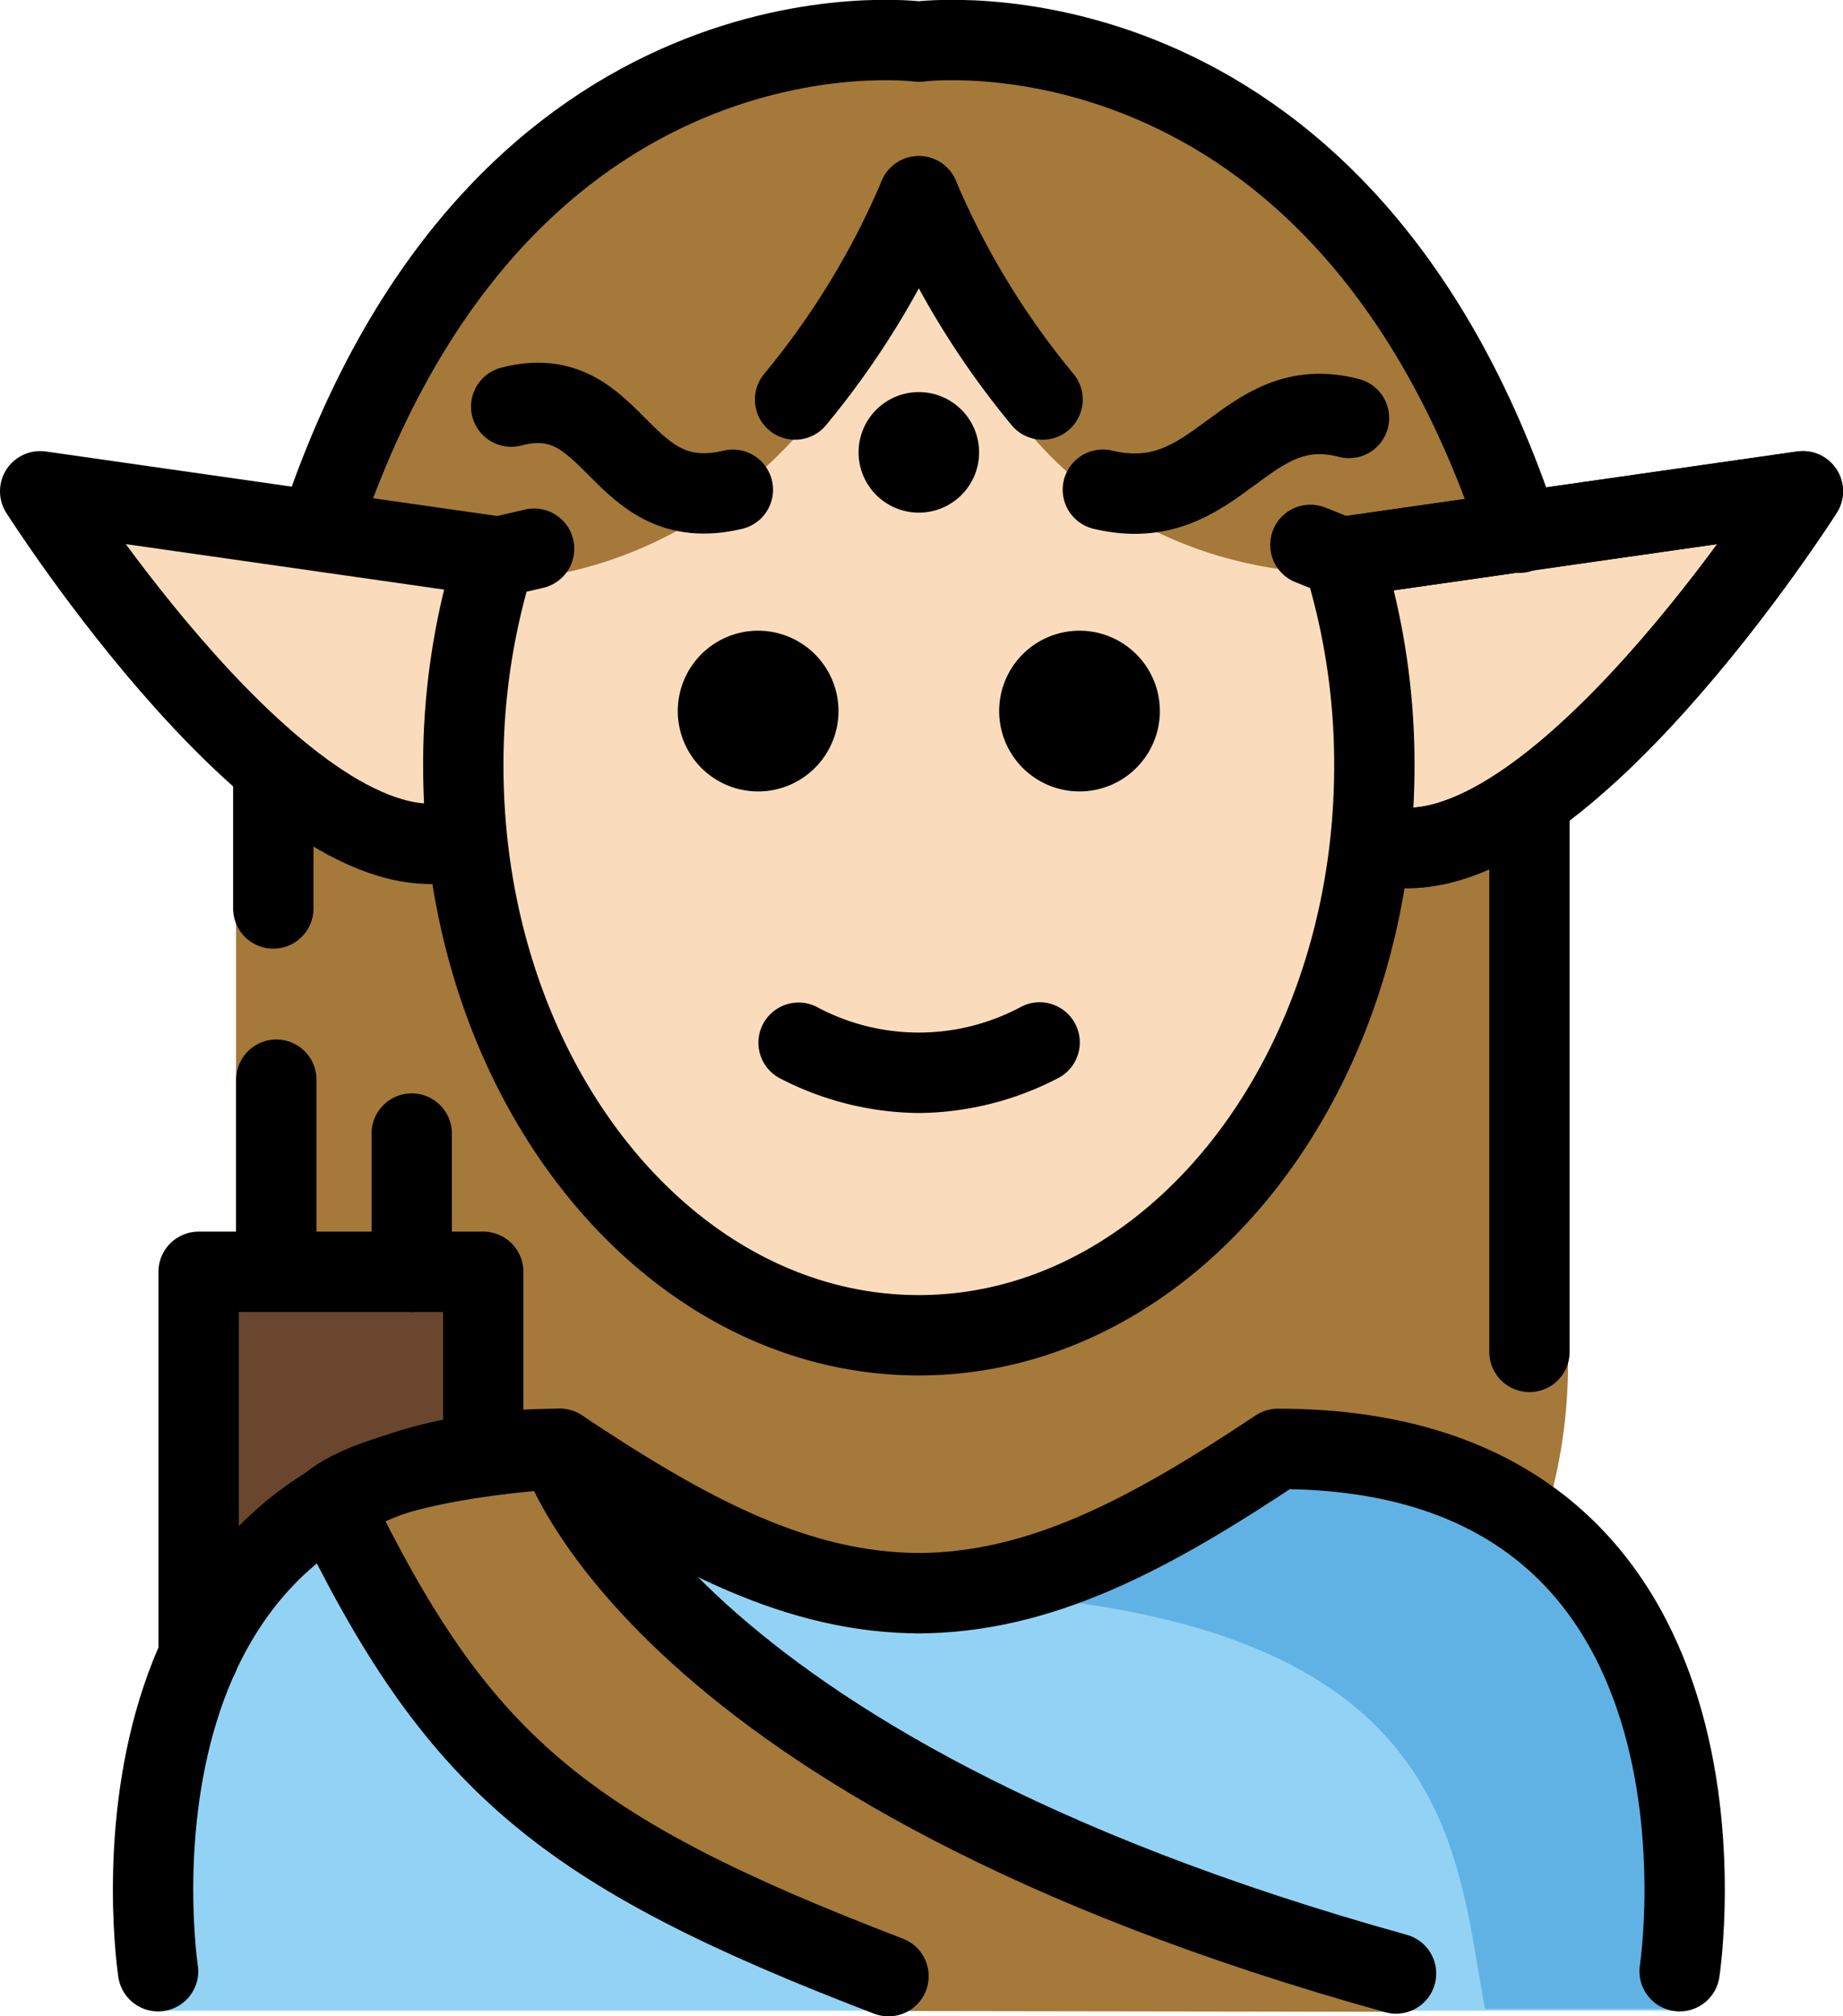 <svg xmlns="http://www.w3.org/2000/svg" xmlns:svg="http://www.w3.org/2000/svg" id="emoji" width="45.877" height="50.18" version="1.1" viewBox="0 0 45.877 50.18"><g id="color" transform="translate(-13.144,-10.892)"><path id="path1" fill="#92d3f5" d="m 54.922,60.931 c 0,0 2,-14.027 -10,-14.027 -3.192,2.128 -5.926,3.598 -9,3.592 h 0.125 c -3.074,0.006 -5.808,-1.464 -9,-3.592 -12,0 -10,14.027 -10,14.027 z"/><path id="path2" fill="#61b2e4" d="m 45.308,46.905 a 18.013,18.013 0 0 1 -8.938,3.588 c 13.062,0.411 12.977,6.395 13.74,10.395 h 5.113 c 0,0 2.085,-13.983 -9.915,-13.983 z"/><polyline id="polyline2" fill="#6a462f" points="18.056 52.064 18.056 42.499 25.141 42.499 25.141 46.063"/><path id="path3" fill="#a57939" d="m 47.967,60.958 c -18.499,-5.136 -20.92,-14.054 -20.92,-14.054 0,0 -4.2,0.205 -5.678,1.354 3.116,6.429 5.935,9.55 14.104,12.681"/></g><g id="skin" transform="translate(-13.144,-10.892)"><path id="path4" fill="#fadcbc" d="m 38.133,20.532 a 9.396,9.396 0 0 1 -2.18,-5.054 c -0.028,0 -0.055,-0.005 -0.083,-0.005 a 8.272,8.272 0 0 1 -1.98,5.059 10.877,10.877 0 0 1 -8.794,4.709 17.399,17.399 0 0 0 -0.566,4.405 c 0,7.828 5.077,14.173 11.339,14.173 6.262,0 11.339,-6.346 11.339,-14.173 a 17.345,17.345 0 0 0 -0.626,-4.611 9.753,9.753 0 0 1 -8.45,-4.503 z"/><path id="path5" fill="#fadcbc" d="m 46.584,24.451 11.45,-1.636 c 0,0 -6.268,9.849 -10.494,8.799"/><path id="path6" fill="#fadcbc" d="M 25.475,24.432 14.157,22.815 c 0,0 6.189,9.735 10.366,8.697"/></g><g id="hair" transform="translate(-13.144,-10.892)"><path id="path7" fill="#a57939" d="M 35.797,11.757 A 15.35,15.35 0 0 0 20.661,24.602 c 8.826,3.057 13.156,-3.939 13.156,-3.939 a 8.272,8.272 0 0 0 1.98,-5.059 H 35.88 a 9.397,9.397 0 0 0 2.18,5.059 c 0,0 3.413,6.46 12.873,3.93 A 15.351,15.351 0 0 0 35.797,11.757 Z"/><path id="path8" fill="#a57939" d="M 37.48,44.381 32.284,43.736 28.074,41.119 24.661,35.013 24.282,32.169 21.93,31.751 19.02,29.488 v 12.553 l 6.159,0.331 v 4.596 l 1.906,-0.19 c 3.17,2.113 5.889,3.575 8.938,3.588 3.048,-0.014 5.768,-1.475 8.938,-3.588 a 9.688,9.688 0 0 1 6.554,2.135 12.86,12.86 0 0 0 0.661,-4.108 c 0,-16.656 -0.27,-14.326 -0.27,-14.326 l -2.326,1.425 -2.2,0.265 -1.29,4.892 -3.603,4.968 z"/></g><g id="line" transform="translate(-13.144,-10.892)"><path id="path9" d="m 42.016,28.588 a 2,2 0 1 1 -2,-2 2.001,2.001 0 0 1 2,2"/><path id="path10" d="m 34.016,28.588 a 2,2 0 1 1 -2,-2 2.001,2.001 0 0 1 2,2"/><path id="path11" d="m 36.016,38.591 a 7.653,7.653 0 0 1 -3.447,-0.858 1,1 0 0 1 0.894,-1.789 5.377,5.377 0 0 0 5.106,0 1,1 0 1 1 0.894,1.789 7.652,7.652 0 0 1 -3.447,0.858 z"/><path id="path12" fill="none" stroke="#000" stroke-linecap="round" stroke-linejoin="round" stroke-width="2" d="M 50.964,24.15 C 46.49,10.529 36.016,11.928 36.016,11.928 c 0,0 -10.353,-1.383 -14.869,11.986"/><circle id="circle12" cx="36.016" cy="22.15" r="1.5"/><path id="path13" fill="none" stroke="#000" stroke-linecap="round" stroke-linejoin="round" stroke-width="2" d="M 25.461,24.735 14.144,23.118 c 0,0 6.189,9.735 10.366,8.697"/><path id="path14" fill="none" stroke="#000" stroke-linecap="round" stroke-linejoin="round" stroke-width="2" d="m 36.016,15.776 a 20.458,20.458 0 0 1 -3.08,5.059"/><path id="path15" fill="none" stroke="#000" stroke-linecap="round" stroke-linejoin="round" stroke-width="2" d="m 46.571,24.754 11.45,-1.636 c 0,0 -6.268,9.849 -10.494,8.799"/><path id="path16" fill="none" stroke="#000" stroke-linecap="round" stroke-linejoin="round" stroke-width="2" d="m 36.016,15.776 a 20.456,20.456 0 0 0 3.08,5.059"/><line id="line16" x1="51.216" x2="51.216" y1="31.033" y2="44.536" fill="none" stroke="#000" stroke-linecap="round" stroke-linejoin="round" stroke-width="2"/><polyline id="polyline16" fill="none" stroke="#000" stroke-linecap="round" stroke-linejoin="round" stroke-width="2" points="18.088 52.108 18.088 42.543 25.173 42.543 25.173 46.108"/><line id="line17" x1="20.022" x2="20.022" y1="42.505" y2="37.761" fill="none" stroke="#000" stroke-linecap="round" stroke-linejoin="round" stroke-width="2"/><line id="line18" x1="23.393" x2="23.393" y1="42.543" y2="39.102" fill="none" stroke="#000" stroke-linecap="round" stroke-linejoin="round" stroke-width="2"/><path id="path18" fill="none" stroke="#000" stroke-linecap="round" stroke-linejoin="round" stroke-width="2" d="m 54.954,59.949 c 0,0 2,-13 -10,-13 -3.192,2.128 -5.926,3.598 -9,3.592 h 0.125 c -3.074,0.006 -5.808,-1.464 -9,-3.592 -12,0 -10,13 -10,13"/><path id="path19" fill="none" stroke="#000" stroke-linecap="round" stroke-linejoin="round" stroke-width="2" d="m 26.439,24.547 -0.983,0.229 a 17.29,17.29 0 0 0 -0.779,5.173 c 0,7.828 5.077,14.173 11.339,14.173 6.262,0 11.339,-6.346 11.339,-14.173 A 17.29,17.29 0 0 0 46.576,24.776 L 45.763,24.452"/><path id="path20" fill="none" stroke="#000" stroke-linecap="round" stroke-linejoin="round" stroke-width="2" d="m 46.571,24.754 11.45,-1.636 c 0,0 -6.268,9.849 -10.494,8.799"/><line id="line20" x1="19.947" x2="19.947" y1="30.333" y2="33.501" fill="none" stroke="#000" stroke-linecap="round" stroke-linejoin="round" stroke-width="2"/><path id="path21" fill="none" stroke="#000" stroke-linecap="round" stroke-linejoin="round" stroke-width="2" d="M 47.895,60.006 C 29.397,54.87 27.079,46.949 27.079,46.949 c 0,0 -4.2,0.205 -5.678,1.354 3.116,6.429 5.69,8.639 13.86,11.769"/><path id="path22" fill="none" stroke="#000" stroke-linecap="round" stroke-linejoin="round" stroke-width="2" d="m 46.724,21.294 c -2.643,-0.693 -3.241,2.473 -6.127,1.785"/><path id="path23" fill="none" stroke="#000" stroke-linecap="round" stroke-linejoin="round" stroke-width="2" d="m 31.387,23.08 c -2.886,0.688 -2.876,-2.763 -5.518,-2.069"/></g></svg>